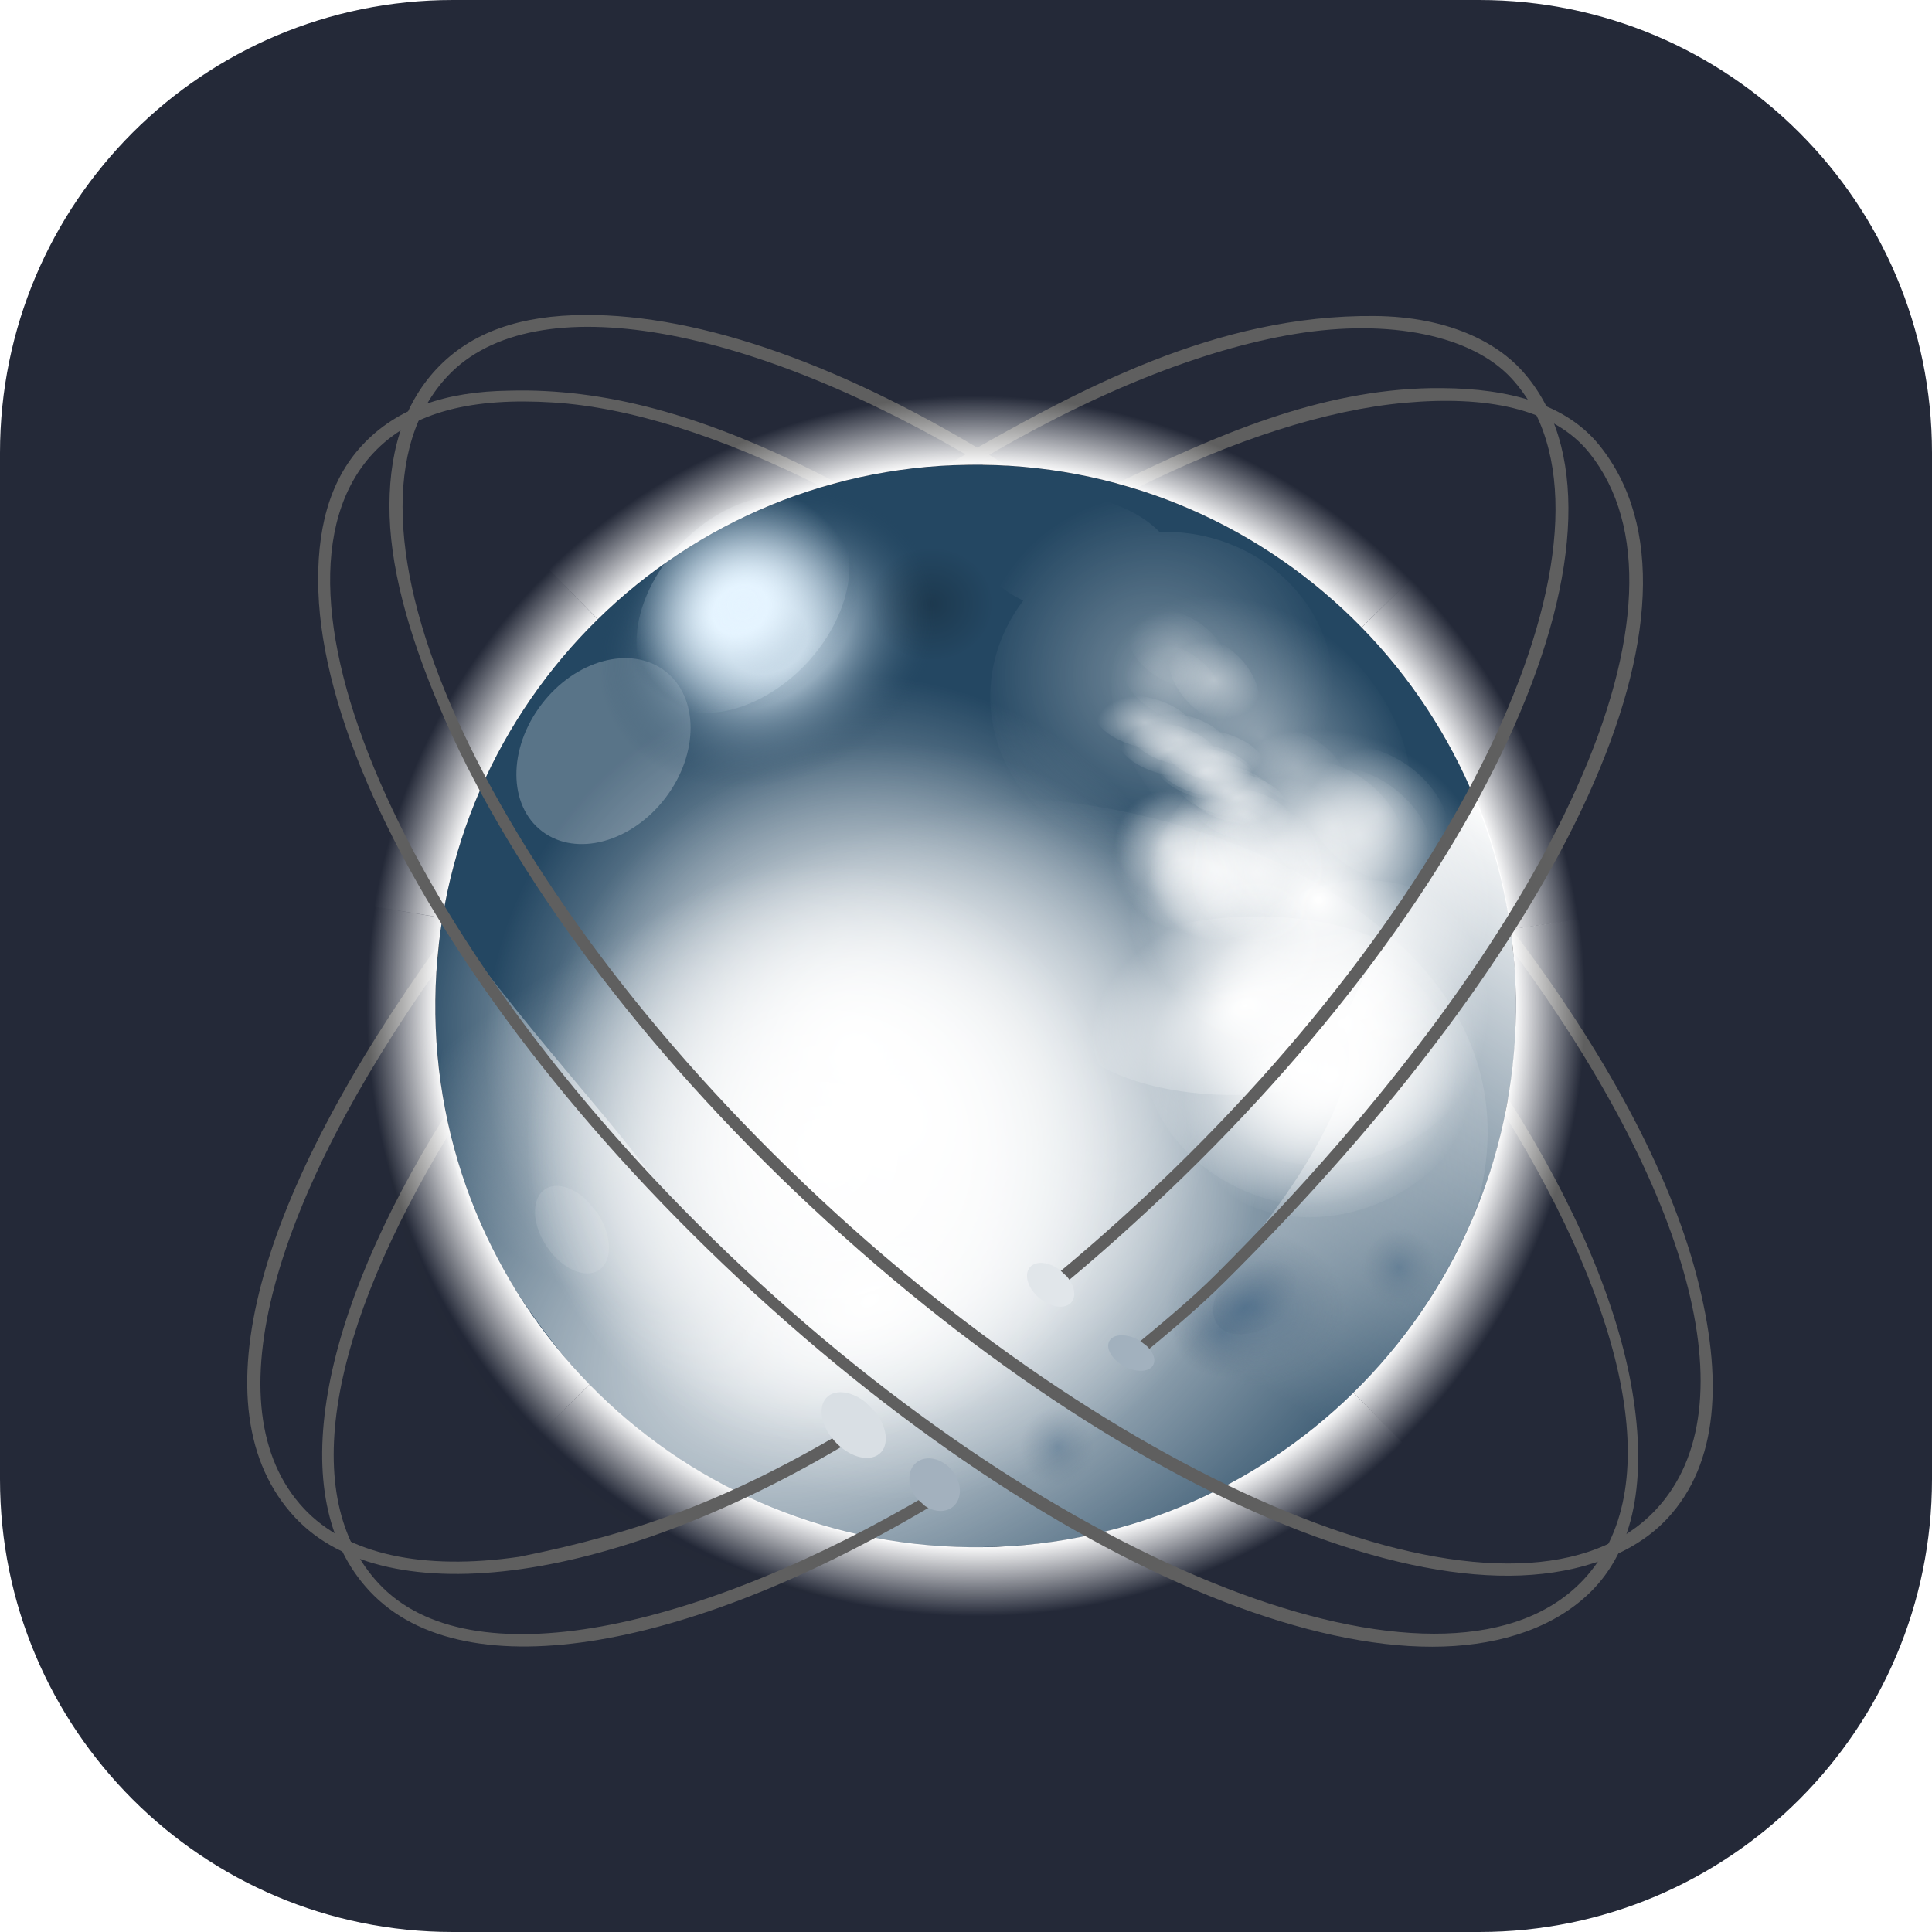 <svg width="256" height="256" viewBox="0 0 256 256" fill="none" xmlns="http://www.w3.org/2000/svg">
<path d="M196 0H60C26.863 0 0 26.863 0 60V196C0 229.137 26.863 256 60 256H196C229.137 256 256 229.137 256 196V60C256 26.863 229.137 0 196 0Z" fill="#242938"/>
<path opacity="0.3" fill-rule="evenodd" clip-rule="evenodd" d="M191.175 143.311C191.175 182.918 159.125 215.027 119.589 215.027C80.052 215.027 48.002 182.918 48.002 143.311C48.002 103.703 80.052 71.595 119.589 71.595C159.125 71.595 191.175 103.703 191.175 143.311Z" fill="url(#paint0_radial_828_560)"/>
<path fill-rule="evenodd" clip-rule="evenodd" d="M200.862 133.301C200.862 172.909 168.812 205.017 129.276 205.017C89.739 205.017 57.689 172.909 57.689 133.301C57.689 93.694 89.74 61.585 129.276 61.585C168.812 61.585 200.862 93.694 200.862 133.301Z" fill="#244762"/>
<path fill-rule="evenodd" clip-rule="evenodd" d="M58.725 121.129C57.048 130.846 57.429 140.448 59.52 149.489C59.921 151.22 60.38 152.929 60.905 154.616C60.907 154.62 60.904 154.627 60.905 154.631C61.079 155.19 61.263 155.742 61.45 156.296C61.819 157.385 62.209 158.455 62.629 159.522C62.637 159.543 62.651 159.561 62.659 159.581C62.664 159.595 62.668 159.611 62.673 159.625C63.083 160.663 63.513 161.704 63.97 162.719C63.983 162.749 64 162.778 64.014 162.808C64.237 163.302 64.457 163.792 64.692 164.281C64.709 164.316 64.734 164.348 64.751 164.384C64.987 164.876 65.225 165.37 65.472 165.857C65.593 166.094 65.717 166.328 65.841 166.565C65.998 166.865 66.15 167.164 66.312 167.463C66.334 167.503 66.364 167.54 66.386 167.581C66.617 168.006 66.854 168.428 67.093 168.848C67.121 168.897 67.153 168.946 67.182 168.995C67.456 169.474 67.736 169.952 68.021 170.425C68.051 170.473 68.079 170.523 68.11 170.571C68.988 172.017 69.917 173.436 70.894 174.814C71.189 175.231 71.489 175.642 71.793 176.052C71.831 176.103 71.873 176.149 71.91 176.2C82.485 190.399 98.285 200.727 117.081 203.97C120.446 187.532 107.732 177.056 98.37 168.097C96.856 165.445 91.759 163.39 89.634 160.509C82.653 149.687 72.187 139.767 58.725 121.129Z" fill="url(#paint1_radial_828_560)"/>
<path fill-rule="evenodd" clip-rule="evenodd" d="M200.862 133.301C201.035 146.835 196.947 160.479 189.394 172.176C185.618 178.026 180.975 183.388 175.565 188.007C162.26 187.674 153.379 181.931 152.266 178.844C169.509 163.011 182.291 142.705 177.883 135.904C180.826 128.251 185.577 120.56 189.379 114.759L195.416 105.546C199.185 114.203 200.893 124.202 200.862 133.301Z" fill="url(#paint2_linear_828_560)"/>
<path d="M189.401 110.689C191.117 115.67 188.364 119.689 183.254 119.666C178.143 119.642 172.61 115.585 170.895 110.604C169.18 105.622 171.932 101.603 177.042 101.626C182.153 101.65 187.686 105.707 189.401 110.689Z" fill="url(#paint3_radial_828_560)"/>
<path d="M185.783 109.784C187.498 114.766 184.746 118.785 179.635 118.761C174.525 118.738 168.991 114.681 167.276 109.699C165.561 104.718 168.313 100.699 173.424 100.722C178.534 100.746 184.067 104.803 185.783 109.784Z" fill="url(#paint4_radial_828_560)"/>
<path d="M191.663 107.975C193.378 112.956 190.626 116.975 185.515 116.952C180.405 116.928 174.871 112.871 173.156 107.89C171.441 102.908 174.193 98.889 179.304 98.913C184.414 98.936 189.947 102.993 191.663 107.975Z" fill="url(#paint5_radial_828_560)"/>
<path d="M187.924 121.224C190.35 125.929 188.633 131.487 184.089 133.638C179.545 135.789 173.894 133.719 171.467 129.014C169.041 124.309 170.758 118.752 175.302 116.601C179.847 114.45 185.498 116.52 187.924 121.224Z" fill="url(#paint6_radial_828_560)"/>
<path d="M162.057 139.592C162.057 167.319 140.187 189.796 113.21 189.796C86.233 189.796 64.363 167.319 64.363 139.592C64.363 111.866 86.233 89.389 113.21 89.389C140.187 89.389 162.057 111.866 162.057 139.592Z" fill="url(#paint7_radial_828_560)"/>
<path fill-rule="evenodd" clip-rule="evenodd" d="M127.215 105.575C105.112 105.856 81.926 111.252 69.826 122.711C52.002 133.501 55.811 156.504 75.093 180.191C90.624 198.221 113.255 206.345 131.956 204.897C154.299 204.51 172.583 192.584 181.916 181.882C199.82 163.89 204.02 140.077 183.022 122.989C170.002 112.13 149.064 105.066 127.215 105.575Z" fill="url(#paint8_radial_828_560)"/>
<g opacity="0.54" filter="url(#filter0_f_828_560)">
<path d="M168.573 176.547C168.573 179.878 165.585 182.579 161.898 182.579C158.211 182.579 155.222 179.878 155.222 176.547C155.222 173.216 158.211 170.515 161.898 170.515C164.645 170.515 167.112 172.036 168.114 174.348" fill="url(#paint9_radial_828_560)"/>
</g>
<g opacity="0.54" filter="url(#filter1_f_828_560)">
<path d="M178.474 173.396C178.474 179 173.058 183.543 166.376 183.543C159.695 183.543 154.279 179 154.279 173.396C154.279 167.793 159.695 163.25 166.376 163.25C171.356 163.25 175.826 165.809 177.641 169.698" fill="url(#paint10_radial_828_560)"/>
</g>
<g opacity="0.441" filter="url(#filter2_f_828_560)">
<path d="M145.051 191.681C145.051 194.557 142.844 196.888 140.122 196.888C137.4 196.888 135.193 194.557 135.193 191.681C135.193 188.806 137.4 186.475 140.122 186.475C142.151 186.475 143.973 187.788 144.712 189.783" fill="url(#paint11_radial_828_560)"/>
</g>
<path fill-rule="evenodd" clip-rule="evenodd" d="M68.701 71.296C60.779 79.065 54.335 88.346 49.839 98.679C47.592 103.846 45.831 109.275 44.616 114.909C44.313 116.318 44.043 117.74 43.808 119.173L58.627 121.624C58.82 120.439 59.043 119.264 59.294 118.1C60.298 113.444 61.755 108.956 63.613 104.686C67.33 96.147 72.657 88.475 79.207 82.054" fill="url(#paint12_radial_828_560)"/>
<path d="M167.484 148.638C167.484 176.364 145.615 198.841 118.637 198.841C91.66 198.841 69.79 176.364 69.79 148.638C69.79 120.911 91.66 98.434 118.637 98.434C145.614 98.434 167.484 120.911 167.484 148.638Z" fill="url(#paint13_radial_828_560)"/>
<path fill-rule="evenodd" clip-rule="evenodd" d="M189.858 195.299C174.014 210.836 152.257 220.323 128.351 220.067C104.445 219.811 82.897 209.861 67.388 193.989L78.122 183.457C90.943 196.576 108.756 204.8 128.512 205.012C148.269 205.223 166.249 197.382 179.343 184.54" fill="url(#paint14_radial_828_560)"/>
<path d="M148.714 152.934C148.714 174.166 130.996 191.378 109.139 191.378C87.283 191.378 69.564 174.166 69.564 152.934C69.564 131.702 87.283 114.49 109.139 114.49C130.996 114.49 148.714 131.702 148.714 152.934Z" fill="url(#paint15_radial_828_560)"/>
<path d="M189.578 126.645C198.334 132.157 199.489 143.738 192.157 152.513C184.825 161.287 171.783 163.932 163.028 158.42C154.272 152.907 153.117 141.326 160.449 132.552C167.781 123.777 180.823 121.133 189.578 126.645Z" fill="url(#paint16_radial_828_560)"/>
<path d="M190.47 119.08C199.454 124.212 201.103 135.734 194.153 144.814C187.204 153.894 174.287 157.095 165.304 151.963C156.32 146.83 154.671 135.309 161.62 126.229C168.57 117.149 181.486 113.948 190.47 119.08Z" fill="url(#paint17_radial_828_560)"/>
<path d="M193.129 140.213C195.099 150.37 187.443 159.136 176.027 159.792C164.611 160.448 153.76 152.746 151.789 142.59C149.819 132.433 157.475 123.667 168.891 123.011C180.306 122.354 191.158 130.056 193.129 140.213Z" fill="url(#paint18_radial_828_560)"/>
<path d="M184.891 125.708C192.883 130.735 190.454 138.191 179.466 142.363C168.478 146.534 153.092 145.84 145.101 140.812C137.109 135.785 139.538 128.329 150.525 124.158C161.513 119.987 176.899 120.681 184.891 125.708Z" fill="url(#paint19_radial_828_560)"/>
<path d="M197.126 114.393C199.338 126.605 191.099 138.676 178.725 141.352C166.351 144.029 154.527 136.299 152.315 124.087C150.103 111.874 158.341 99.804 170.715 97.127C183.09 94.45 194.914 102.18 197.126 114.393Z" fill="url(#paint20_radial_828_560)"/>
<path d="M181.592 115.345C184.018 120.049 182.301 125.607 177.757 127.758C173.212 129.909 167.562 127.839 165.135 123.134C162.709 118.43 164.426 112.872 168.97 110.721C173.515 108.57 179.166 110.64 181.592 115.345Z" fill="url(#paint21_radial_828_560)"/>
<g opacity="0.244" filter="url(#filter3_f_828_560)">
<path d="M88.078 88.88C92.612 92.303 92.656 99.843 88.176 105.723C83.696 111.602 76.389 113.594 71.854 110.172C67.32 106.749 67.276 99.208 71.756 93.329C76.236 87.449 83.543 85.457 88.078 88.88Z" fill="white"/>
</g>
<path fill-rule="evenodd" clip-rule="evenodd" d="M191.171 72.606C198.925 80.542 205.169 89.959 209.443 100.387C211.579 105.6 213.224 111.065 214.318 116.724C214.591 118.139 214.83 119.566 215.034 121.004L200.148 123.138C199.979 121.949 199.782 120.77 199.556 119.601C198.652 114.923 197.293 110.406 195.527 106.097C191.996 97.48 186.836 89.697 180.428 83.137" fill="url(#paint22_radial_828_560)"/>
<path fill-rule="evenodd" clip-rule="evenodd" d="M59.184 147.997C59.141 147.943 59.075 147.913 59.006 147.918C58.951 147.925 58.901 147.953 58.867 147.997C58.86 148.003 58.854 148.01 58.848 148.017C50.662 161.102 45.311 173.691 43.435 184.559C41.56 195.426 43.159 204.597 48.955 210.813C55.323 217.641 66.176 219.517 79.443 217.262C92.71 215.008 108.411 208.624 124.551 198.883C124.606 198.852 124.639 198.805 124.65 198.744C124.662 198.683 124.651 198.614 124.611 198.566C124.6 198.551 124.586 198.537 124.571 198.527C124.225 198.307 124.072 198.042 123.681 197.755C123.614 197.714 123.53 197.714 123.463 197.755C108.011 206.915 92.68 213.161 79.72 215.501C66.76 217.841 56.197 216.272 50.202 209.843C44.8 204.051 43.157 195.671 44.86 185.449C46.563 175.227 51.614 163.186 59.56 150.134C59.587 150.086 59.594 150.029 59.58 149.975M189.682 51.429C174.74 51.684 161.206 57.677 147.957 64.072C148.789 64.297 149.61 64.51 150.429 64.764C163.495 58.243 175.82 54.296 186.2 53.368C196.714 52.429 205.756 53.984 210.594 60.016C218.316 69.644 217.463 85.347 208.912 104.412C200.361 123.478 184.133 145.872 161.232 168.751C157.687 172.292 153.825 175.44 150.093 178.544C150.086 178.551 150.079 178.557 150.074 178.564C150.003 178.643 150.003 178.762 150.074 178.841C150.338 179.11 150.607 179.393 150.845 179.672C150.851 179.679 150.858 179.686 150.865 179.692C150.924 179.745 151.008 179.76 151.082 179.731C151.104 179.722 151.125 179.709 151.142 179.692C154.873 176.58 158.684 173.427 162.261 169.879C184.911 147.405 201.531 124.95 210.396 105.5C219.261 86.05 220.386 69.549 211.959 59.047C207.507 53.498 199.945 51.5 191.146 51.429C190.66 51.426 190.165 51.421 189.682 51.429Z" fill="#5F5F5F"/>
<path fill-rule="evenodd" clip-rule="evenodd" d="M182.144 41.874C161.174 41.69 143.122 51.471 125.719 61.48C125.649 61.525 125.623 61.599 125.62 61.678C126.69 61.624 127.763 61.585 128.845 61.579C144.363 52.276 159.188 46.294 171.638 44.248C184.197 42.184 195.056 44.477 200.267 50.124C204.518 54.731 206.384 61.22 206.083 69.038C205.783 76.855 203.314 85.995 198.921 95.846C190.136 115.546 173.645 138.106 151.518 158.74C147.378 162.6 143.201 166.252 138.994 169.701C138.937 169.745 138.899 169.806 138.895 169.879C138.891 169.951 138.922 170.027 138.974 170.077C139.243 170.342 139.527 170.6 139.766 170.868C139.85 170.968 139.997 170.985 140.102 170.908C144.31 167.447 148.487 163.768 152.626 159.908C175.342 138.724 191.957 115.93 200.741 95.984C205.134 86.011 207.564 76.757 207.804 68.761C208.044 60.764 206.09 54.02 201.691 49.135C198.347 45.421 191.975 41.959 182.144 41.874ZM57.858 128.49C57.935 127.338 58.045 126.203 58.175 125.067C46.271 141.572 38.149 156.913 34.671 169.958C31.182 183.043 32.361 193.851 39.083 201.059C45.168 207.584 55.879 209.792 69.096 207.904C82.313 206.016 98.068 200.027 114.304 190.019C114.381 189.972 114.426 189.893 114.422 189.801C114.418 189.71 114.366 189.624 114.283 189.584C113.851 189.354 113.447 189.224 113.037 188.971C96.729 198.716 84.548 203.134 68.799 206.282C56.074 208.127 45.951 205.984 40.27 199.892C34.016 193.185 33.042 182.829 36.432 170.215C39.731 157.938 47.178 143.565 57.858 128.49Z" fill="#5F5F5F"/>
<path fill-rule="evenodd" clip-rule="evenodd" d="M58.627 121.624C58.433 122.809 58.268 124.003 58.133 125.207C57.862 127.614 57.711 130.058 57.684 132.532C57.472 152.324 65.301 170.339 78.122 183.457L67.389 193.989C51.88 178.116 42.413 156.32 42.669 132.371C42.701 129.378 42.884 126.42 43.211 123.508C43.374 122.052 43.574 120.607 43.808 119.173" fill="url(#paint23_radial_828_560)"/>
<path d="M160.628 109.049C162.408 112.617 161.148 116.833 157.816 118.465C154.483 120.097 150.339 118.527 148.56 114.958C146.781 111.389 148.04 107.173 151.372 105.541C154.705 103.909 158.849 105.48 160.628 109.049Z" fill="url(#paint24_radial_828_560)"/>
<path d="M164.858 109.917C167.284 114.622 165.567 120.18 161.022 122.331C156.478 124.482 150.827 122.412 148.401 117.707C145.975 113.002 147.692 107.445 152.236 105.294C156.78 103.143 162.431 105.213 164.858 109.917Z" fill="url(#paint25_radial_828_560)"/>
<path d="M165.762 110.37C168.188 115.074 166.471 120.632 161.927 122.783C157.382 124.934 151.732 122.864 149.305 118.159C146.879 113.454 148.596 107.897 153.14 105.746C157.685 103.595 163.336 105.665 165.762 110.37Z" fill="url(#paint26_radial_828_560)"/>
<path d="M168.928 111.274C171.355 115.979 169.638 121.537 165.093 123.688C160.549 125.839 154.898 123.768 152.472 119.064C150.046 114.359 151.763 108.802 156.307 106.651C160.851 104.5 166.502 106.57 168.928 111.274Z" fill="url(#paint27_radial_828_560)"/>
<path d="M169.38 111.274C171.806 115.979 170.089 121.537 165.545 123.688C161.001 125.839 155.35 123.768 152.923 119.064C150.497 114.359 152.214 108.802 156.759 106.651C161.303 104.5 166.954 106.57 169.38 111.274Z" fill="url(#paint28_radial_828_560)"/>
<path d="M169.833 111.726C172.259 116.431 170.542 121.989 165.998 124.14C161.453 126.291 155.802 124.221 153.376 119.516C150.95 114.811 152.667 109.254 157.211 107.103C161.756 104.952 167.406 107.022 169.833 111.726Z" fill="url(#paint29_radial_828_560)"/>
<path d="M174.808 111.726C177.234 116.431 175.517 121.989 170.973 124.14C166.428 126.291 160.777 124.221 158.351 119.516C155.925 114.811 157.642 109.254 162.186 107.103C166.731 104.952 172.381 107.022 174.808 111.726Z" fill="url(#paint30_radial_828_560)"/>
<path d="M174.808 111.726C177.234 116.431 175.517 121.989 170.973 124.14C166.428 126.291 160.777 124.221 158.351 119.516C155.925 114.811 157.642 109.254 162.186 107.103C166.731 104.952 172.381 107.022 174.808 111.726Z" fill="url(#paint31_radial_828_560)"/>
<path d="M177.973 108.56C180.4 113.265 178.683 118.823 174.138 120.974C169.594 123.125 163.943 121.055 161.517 116.35C159.09 111.645 160.807 106.088 165.352 103.937C169.896 101.786 175.547 103.856 177.973 108.56Z" fill="url(#paint32_radial_828_560)"/>
<path d="M167.119 118.511C169.545 123.215 167.828 128.773 163.284 130.924C158.739 133.075 153.089 131.005 150.662 126.3C148.236 121.596 149.953 116.038 154.497 113.887C159.042 111.736 164.692 113.806 167.119 118.511Z" fill="url(#paint33_radial_828_560)"/>
<path d="M174.808 121.677C177.234 126.381 175.517 131.939 170.973 134.09C166.428 136.241 160.777 134.171 158.351 129.466C155.925 124.762 157.642 119.204 162.186 117.053C166.731 114.902 172.381 116.972 174.808 121.677Z" fill="url(#paint34_radial_828_560)"/>
<path fill-rule="evenodd" clip-rule="evenodd" d="M69.946 51.746C69.111 51.734 68.283 51.745 67.453 51.766C59.093 51.883 52.599 54.048 48.005 58.987C43.548 63.779 41.908 70.445 42.188 78.396C42.469 86.347 44.969 95.576 49.449 105.54C58.409 125.466 75.253 148.29 97.901 169.463C120.549 190.637 143.969 205.575 164.08 212.95C174.136 216.637 183.377 218.437 191.264 218.173C199.151 217.908 206.008 215.578 210.692 211.01C216.651 205.201 218.19 195.861 216.311 184.48C214.433 173.098 208.825 159.675 199.87 145.623C199.86 145.607 199.847 145.593 199.83 145.584C199.825 145.576 199.818 145.569 199.811 145.564C199.685 146.297 199.563 147.015 199.415 147.74C207.541 160.931 212.887 173.333 214.847 183.906C216.822 194.557 215.374 203.344 209.881 209.25C205.578 213.876 199.242 216.205 191.462 216.451C183.681 216.698 174.446 214.863 164.377 211.149C144.238 203.72 120.735 188.802 98.653 168.158C76.571 147.514 60.045 125.016 51.151 105.421C46.703 95.624 44.158 86.547 43.791 78.791C43.424 71.037 45.216 64.612 49.429 60.075C54.725 54.373 62.944 52.683 73.27 53.329C83.416 53.964 95.547 57.806 108.921 64.527C109.575 64.333 110.238 64.169 110.9 63.993C95.29 55.788 82.348 51.922 69.946 51.746Z" fill="#5F5F5F"/>
<path d="M168.761 104.783C169.92 106.767 168.06 108.368 164.607 108.359C161.154 108.349 157.415 106.733 156.256 104.75C155.097 102.766 156.957 101.165 160.41 101.174C163.863 101.183 167.602 102.799 168.761 104.783Z" fill="url(#paint35_radial_828_560)"/>
<path fill-rule="evenodd" clip-rule="evenodd" d="M77.544 41.735C69.017 41.775 62.435 43.951 57.779 48.956C53.33 53.74 51.371 60.419 51.627 68.404C51.881 76.39 54.664 85.673 59.105 95.687C67.987 115.714 84.75 138.654 107.398 159.828C130.047 181.002 153.816 196.11 174.151 203.552C184.319 207.272 193.629 209.074 201.513 208.755C209.397 208.436 216.492 205.981 220.941 201.197C227.713 193.918 228.379 182.66 224.819 169.067C221.259 155.474 212.832 139.537 200.128 122.891C200.122 122.884 200.115 122.877 200.108 122.871C200.26 123.909 200.378 124.964 200.484 126.016C211.992 141.634 219.891 156.641 223.355 169.463C226.856 182.421 225.83 193.139 219.457 199.99C215.166 204.604 208.886 206.918 201.176 207.153C193.467 207.387 184.331 205.534 174.349 201.811C154.384 194.363 130.722 179.426 108.625 158.8C85.831 137.522 69.4 114.855 60.529 95.212C56.094 85.39 53.639 76.332 53.367 68.582C53.096 60.833 55.017 54.389 59.342 49.807C65.091 43.717 75.192 42.032 87.752 44.228C100.169 46.398 114.975 52.382 130.289 61.599C131.323 61.613 132.353 61.639 133.376 61.697C112.086 48.346 92.766 41.664 77.544 41.735Z" fill="#5F5F5F"/>
<path d="M166.047 102.522C167.206 104.506 165.347 106.106 161.893 106.097C158.44 106.088 154.701 104.472 153.542 102.488C152.383 100.504 154.243 98.903 157.696 98.912C161.149 98.922 164.888 100.538 166.047 102.522Z" fill="url(#paint36_radial_828_560)"/>
<path d="M171.022 107.949C172.181 109.933 170.322 111.534 166.869 111.525C163.415 111.515 159.677 109.899 158.518 107.916C157.359 105.932 159.218 104.331 162.671 104.34C166.125 104.35 169.863 105.965 171.022 107.949Z" fill="url(#paint37_radial_828_560)"/>
<g filter="url(#filter4_f_828_560)">
<g opacity="0.5" filter="url(#filter5_f_828_560)">
<path d="M167.178 100.26C168.337 102.244 166.477 103.845 163.024 103.835C159.571 103.826 155.832 102.21 154.673 100.226C153.514 98.242 155.374 96.641 158.827 96.651C162.28 96.66 166.019 98.276 167.178 100.26Z" fill="url(#paint38_radial_828_560)"/>
</g>
<g opacity="0.5" filter="url(#filter6_f_828_560)">
<path d="M166.047 102.069C167.206 104.053 165.347 105.654 161.893 105.645C158.44 105.636 154.701 104.02 153.542 102.036C152.383 100.052 154.243 98.451 157.696 98.46C161.149 98.47 164.888 100.086 166.047 102.069Z" fill="url(#paint39_radial_828_560)"/>
</g>
<g opacity="0.5" filter="url(#filter7_f_828_560)">
<path d="M161.072 99.356C162.231 101.34 160.371 102.94 156.918 102.931C153.465 102.922 149.726 101.306 148.567 99.322C147.408 97.338 149.268 95.737 152.721 95.746C156.174 95.756 159.913 97.372 161.072 99.356Z" fill="url(#paint40_radial_828_560)"/>
</g>
<g opacity="0.5" filter="url(#filter8_f_828_560)">
<path d="M157.906 95.737C159.065 97.721 157.205 99.322 153.752 99.313C150.299 99.303 146.56 97.688 145.401 95.704C144.242 93.72 146.102 92.119 149.555 92.128C153.008 92.138 156.747 93.754 157.906 95.737Z" fill="url(#paint41_radial_828_560)"/>
</g>
<g opacity="0.5" filter="url(#filter9_f_828_560)">
<path d="M162.429 97.999C163.588 99.983 161.728 101.583 158.275 101.574C154.822 101.565 151.083 99.949 149.924 97.965C148.765 95.981 150.625 94.38 154.078 94.389C157.531 94.399 161.27 96.015 162.429 97.999Z" fill="url(#paint42_radial_828_560)"/>
</g>
<g opacity="0.5" filter="url(#filter10_f_828_560)">
<path d="M170.118 105.688C171.277 107.672 169.417 109.272 165.964 109.263C162.511 109.254 158.772 107.638 157.613 105.654C156.454 103.67 158.314 102.069 161.767 102.078C165.22 102.088 168.959 103.704 170.118 105.688Z" fill="url(#paint43_radial_828_560)"/>
</g>
</g>
<path fill-rule="evenodd" clip-rule="evenodd" d="M159.777 102.249C159.709 102.179 159.642 102.107 159.574 102.038L159.777 102.249Z" fill="url(#paint44_radial_828_560)"/>
<path fill-rule="evenodd" clip-rule="evenodd" d="M215.025 121.011L200.801 123.029C200.614 123.325 200.436 123.622 200.247 123.919C200.368 124.85 200.478 125.787 200.563 126.728C200.782 129.141 200.886 131.594 200.859 134.068C200.648 153.861 192.428 171.697 179.334 184.539L189.859 195.301C205.704 179.764 215.64 158.176 215.896 134.227C215.928 131.233 215.804 128.262 215.54 125.344C215.407 123.884 215.229 122.449 215.025 121.011Z" fill="url(#paint45_radial_828_560)"/>
<g filter="url(#filter11_f_828_560)">
<path d="M122.609 74.088C127.407 83.275 121.987 95.479 110.503 101.345C99.019 107.212 85.821 104.521 81.024 95.334C76.227 86.147 81.647 73.943 93.13 68.076C104.614 62.209 117.812 64.901 122.609 74.088Z" fill="url(#paint46_radial_828_560)"/>
</g>
<g filter="url(#filter12_f_828_560)">
<path d="M112.569 73.405C115.908 79.813 112.135 88.325 104.141 92.417C96.146 96.509 86.958 94.632 83.618 88.224C80.279 81.816 84.052 73.304 92.046 69.212C100.041 65.119 109.229 66.997 112.569 73.405Z" fill="url(#paint47_radial_828_560)"/>
</g>
<g filter="url(#filter13_f_828_560)">
<path d="M107.672 66.592C113.571 69.352 114.224 77.63 109.13 85.083C104.036 92.535 95.124 96.339 89.225 93.579C83.326 90.819 82.673 82.541 87.767 75.089C92.861 67.636 101.773 63.833 107.672 66.592Z" fill="url(#paint48_radial_828_560)"/>
</g>
<g opacity="0.2" filter="url(#filter14_f_828_560)">
<path d="M131.628 80.052C131.628 84.23 127.953 87.616 123.42 87.616C118.887 87.616 115.212 84.23 115.212 80.052C115.212 75.875 118.887 72.488 123.42 72.488C126.798 72.488 129.832 74.396 131.063 77.295" fill="url(#paint49_radial_828_560)"/>
</g>
<g opacity="0.1" filter="url(#filter15_f_828_560)">
<path d="M79.135 160.696C81.114 163.65 81.221 167.047 79.375 168.284C77.529 169.52 74.428 168.128 72.45 165.174C70.471 162.22 70.364 158.823 72.21 157.587C73.586 156.665 75.725 157.186 77.599 158.9" fill="white"/>
</g>
<g filter="url(#filter16_f_828_560)">
<path d="M116.02 187.149C117.738 189.367 117.831 191.916 116.228 192.845C114.624 193.773 111.931 192.728 110.212 190.511C108.494 188.294 108.401 185.744 110.004 184.815C111.199 184.124 113.057 184.515 114.685 185.801" fill="#D9DFE4"/>
</g>
<g filter="url(#filter17_f_828_560)">
<path d="M121.53 198.61C120.194 196.992 120.145 194.835 121.422 193.793C122.699 192.752 124.818 193.219 126.154 194.837C127.491 196.456 127.54 198.612 126.263 199.654C125.311 200.431 123.846 200.389 122.572 199.549" fill="#A3B1BE"/>
</g>
<g filter="url(#filter18_f_828_560)">
<path d="M141.35 169.121C142.614 170.601 142.682 172.304 141.503 172.924C140.324 173.544 138.344 172.846 137.08 171.365C135.816 169.885 135.748 168.182 136.927 167.562C137.806 167.1 139.172 167.362 140.369 168.221" fill="#E1E6EA"/>
</g>
<g filter="url(#filter19_f_828_560)">
<path d="M151.981 178.376C153.215 179.578 153.282 180.959 152.131 181.462C150.98 181.965 149.046 181.399 147.813 180.198C146.579 178.996 146.512 177.615 147.663 177.112C148.521 176.737 149.855 176.949 151.023 177.646" fill="#A2B1BE"/>
</g>
<g opacity="0.361" filter="url(#filter20_f_828_560)">
<path d="M139.445 65.499C133.949 65.678 129.697 68.056 129.295 71.569C128.949 74.578 131.53 77.636 135.585 79.583C132.159 84.076 130.519 89.775 131.49 95.612C133.433 107.301 145.087 115.148 157.507 113.13C169.927 111.11 178.441 99.979 176.498 88.29C174.72 77.6 164.814 70.132 153.633 70.479C151.438 68.209 147.75 66.388 143.423 65.735C142.054 65.528 140.713 65.458 139.445 65.499Z" fill="url(#paint50_radial_828_560)"/>
</g>
<g filter="url(#filter21_f_828_560)">
<path d="M185.057 111.44C180.409 118.954 168.606 118.851 158.693 111.211C148.781 103.571 144.512 91.286 149.16 83.773C153.808 76.259 165.611 76.362 175.524 84.002C185.436 91.642 189.705 103.927 185.057 111.44Z" fill="url(#paint51_radial_828_560)"/>
</g>
<path d="M166.816 92.318C166.972 95.314 164.431 96.754 161.141 95.534C157.85 94.313 155.056 90.895 154.899 87.899C154.743 84.903 157.284 83.463 160.575 84.683C163.866 85.904 166.66 89.322 166.816 92.318Z" fill="url(#paint52_radial_828_560)"/>
<path opacity="0.2" d="M162.251 86.592C163.166 89.45 161.076 91.489 157.582 91.148C154.089 90.807 150.516 88.213 149.601 85.356C148.687 82.499 150.777 80.459 154.27 80.8C157.763 81.141 161.337 83.735 162.251 86.592Z" fill="url(#paint53_radial_828_560)"/>
<g opacity="0.441" filter="url(#filter22_f_828_560)">
<path d="M190.302 167.964C190.302 170.84 188.095 173.171 185.373 173.171C182.651 173.171 180.444 170.84 180.444 167.964C180.444 165.089 182.651 162.757 185.373 162.757C187.401 162.757 189.223 164.07 189.963 166.066" fill="url(#paint54_radial_828_560)"/>
</g>
<path opacity="0.2" d="M161.641 91.003C162.556 93.86 160.466 95.9 156.973 95.559C153.479 95.217 149.906 92.624 148.992 89.767C148.077 86.909 150.167 84.87 153.66 85.211C157.153 85.552 160.727 88.145 161.641 91.003Z" fill="url(#paint55_radial_828_560)"/>
<g opacity="0.54" filter="url(#filter23_f_828_560)">
<path d="M174.61 164.759C176.192 166.904 174.504 171.059 170.841 174.038C167.177 177.017 162.924 177.693 161.342 175.548C159.76 173.402 161.448 169.247 165.112 166.268C167.842 164.048 171.016 163.034 173.11 163.713" fill="url(#paint56_radial_828_560)"/>
</g>
<path fill-rule="evenodd" clip-rule="evenodd" d="M191.171 72.606C175.663 56.733 154.114 46.784 130.208 46.528C106.302 46.272 84.546 55.759 68.701 71.296L79.207 82.055C92.305 69.213 110.29 61.372 130.047 61.583C149.804 61.794 167.612 70.018 180.428 83.137" fill="url(#paint57_radial_828_560)"/>
<path opacity="0.2" d="M178.102 102.399C179.016 105.256 176.926 107.296 173.433 106.955C169.94 106.613 166.367 104.02 165.452 101.163C164.537 98.305 166.628 96.266 170.121 96.607C173.614 96.948 177.187 99.541 178.102 102.399Z" fill="url(#paint58_radial_828_560)"/>
<defs>
<filter id="filter0_f_828_560" x="154.219" y="169.512" width="15.357" height="14.07" filterUnits="userSpaceOnUse" color-interpolation-filters="sRGB">
<feFlood flood-opacity="0" result="BackgroundImageFix"/>
<feBlend mode="normal" in="SourceGraphic" in2="BackgroundImageFix" result="shape"/>
<feGaussianBlur stdDeviation="0.502" result="effect1_foregroundBlur_828_560"/>
</filter>
<filter id="filter1_f_828_560" x="153.928" y="162.899" width="24.897" height="20.996" filterUnits="userSpaceOnUse" color-interpolation-filters="sRGB">
<feFlood flood-opacity="0" result="BackgroundImageFix"/>
<feBlend mode="normal" in="SourceGraphic" in2="BackgroundImageFix" result="shape"/>
<feGaussianBlur stdDeviation="0.176" result="effect1_foregroundBlur_828_560"/>
</filter>
<filter id="filter2_f_828_560" x="134.393" y="185.674" width="11.46" height="12.015" filterUnits="userSpaceOnUse" color-interpolation-filters="sRGB">
<feFlood flood-opacity="0" result="BackgroundImageFix"/>
<feBlend mode="normal" in="SourceGraphic" in2="BackgroundImageFix" result="shape"/>
<feGaussianBlur stdDeviation="0.4" result="effect1_foregroundBlur_828_560"/>
</filter>
<filter id="filter3_f_828_560" x="53.35" y="72.131" width="53.232" height="54.789" filterUnits="userSpaceOnUse" color-interpolation-filters="sRGB">
<feFlood flood-opacity="0" result="BackgroundImageFix"/>
<feBlend mode="normal" in="SourceGraphic" in2="BackgroundImageFix" result="shape"/>
<feGaussianBlur stdDeviation="7.537" result="effect1_foregroundBlur_828_560"/>
</filter>
<filter id="filter4_f_828_560" x="138.337" y="85.409" width="38.845" height="30.573" filterUnits="userSpaceOnUse" color-interpolation-filters="sRGB">
<feFlood flood-opacity="0" result="BackgroundImageFix"/>
<feBlend mode="normal" in="SourceGraphic" in2="BackgroundImageFix" result="shape"/>
<feGaussianBlur stdDeviation="3.36" result="effect1_foregroundBlur_828_560"/>
</filter>
<filter id="filter5_f_828_560" x="152.519" y="94.842" width="16.813" height="10.803" filterUnits="userSpaceOnUse" color-interpolation-filters="sRGB">
<feFlood flood-opacity="0" result="BackgroundImageFix"/>
<feBlend mode="normal" in="SourceGraphic" in2="BackgroundImageFix" result="shape"/>
<feGaussianBlur stdDeviation="0.905" result="effect1_foregroundBlur_828_560"/>
</filter>
<filter id="filter6_f_828_560" x="151.389" y="96.651" width="16.813" height="10.803" filterUnits="userSpaceOnUse" color-interpolation-filters="sRGB">
<feFlood flood-opacity="0" result="BackgroundImageFix"/>
<feBlend mode="normal" in="SourceGraphic" in2="BackgroundImageFix" result="shape"/>
<feGaussianBlur stdDeviation="0.905" result="effect1_foregroundBlur_828_560"/>
</filter>
<filter id="filter7_f_828_560" x="146.413" y="93.937" width="16.813" height="10.803" filterUnits="userSpaceOnUse" color-interpolation-filters="sRGB">
<feFlood flood-opacity="0" result="BackgroundImageFix"/>
<feBlend mode="normal" in="SourceGraphic" in2="BackgroundImageFix" result="shape"/>
<feGaussianBlur stdDeviation="0.905" result="effect1_foregroundBlur_828_560"/>
</filter>
<filter id="filter8_f_828_560" x="143.247" y="90.319" width="16.813" height="10.803" filterUnits="userSpaceOnUse" color-interpolation-filters="sRGB">
<feFlood flood-opacity="0" result="BackgroundImageFix"/>
<feBlend mode="normal" in="SourceGraphic" in2="BackgroundImageFix" result="shape"/>
<feGaussianBlur stdDeviation="0.905" result="effect1_foregroundBlur_828_560"/>
</filter>
<filter id="filter9_f_828_560" x="147.77" y="92.581" width="16.813" height="10.803" filterUnits="userSpaceOnUse" color-interpolation-filters="sRGB">
<feFlood flood-opacity="0" result="BackgroundImageFix"/>
<feBlend mode="normal" in="SourceGraphic" in2="BackgroundImageFix" result="shape"/>
<feGaussianBlur stdDeviation="0.905" result="effect1_foregroundBlur_828_560"/>
</filter>
<filter id="filter10_f_828_560" x="155.459" y="100.269" width="16.813" height="10.803" filterUnits="userSpaceOnUse" color-interpolation-filters="sRGB">
<feFlood flood-opacity="0" result="BackgroundImageFix"/>
<feBlend mode="normal" in="SourceGraphic" in2="BackgroundImageFix" result="shape"/>
<feGaussianBlur stdDeviation="0.905" result="effect1_foregroundBlur_828_560"/>
</filter>
<filter id="filter11_f_828_560" x="72.606" y="58.301" width="58.42" height="52.819" filterUnits="userSpaceOnUse" color-interpolation-filters="sRGB">
<feFlood flood-opacity="0" result="BackgroundImageFix"/>
<feBlend mode="normal" in="SourceGraphic" in2="BackgroundImageFix" result="shape"/>
<feGaussianBlur stdDeviation="3.335" result="effect1_foregroundBlur_828_560"/>
</filter>
<filter id="filter12_f_828_560" x="75.732" y="60.376" width="44.723" height="40.877" filterUnits="userSpaceOnUse" color-interpolation-filters="sRGB">
<feFlood flood-opacity="0" result="BackgroundImageFix"/>
<feBlend mode="normal" in="SourceGraphic" in2="BackgroundImageFix" result="shape"/>
<feGaussianBlur stdDeviation="3.335" result="effect1_foregroundBlur_828_560"/>
</filter>
<filter id="filter13_f_828_560" x="76.469" y="57.826" width="43.959" height="44.519" filterUnits="userSpaceOnUse" color-interpolation-filters="sRGB">
<feFlood flood-opacity="0" result="BackgroundImageFix"/>
<feBlend mode="normal" in="SourceGraphic" in2="BackgroundImageFix" result="shape"/>
<feGaussianBlur stdDeviation="3.933" result="effect1_foregroundBlur_828_560"/>
</filter>
<filter id="filter14_f_828_560" x="113.967" y="71.243" width="18.907" height="17.619" filterUnits="userSpaceOnUse" color-interpolation-filters="sRGB">
<feFlood flood-opacity="0" result="BackgroundImageFix"/>
<feBlend mode="normal" in="SourceGraphic" in2="BackgroundImageFix" result="shape"/>
<feGaussianBlur stdDeviation="0.623" result="effect1_foregroundBlur_828_560"/>
</filter>
<filter id="filter15_f_828_560" x="67.51" y="153.754" width="16.565" height="18.363" filterUnits="userSpaceOnUse" color-interpolation-filters="sRGB">
<feFlood flood-opacity="0" result="BackgroundImageFix"/>
<feBlend mode="normal" in="SourceGraphic" in2="BackgroundImageFix" result="shape"/>
<feGaussianBlur stdDeviation="1.691" result="effect1_foregroundBlur_828_560"/>
</filter>
<filter id="filter16_f_828_560" x="104.759" y="180.377" width="16.714" height="16.908" filterUnits="userSpaceOnUse" color-interpolation-filters="sRGB">
<feFlood flood-opacity="0" result="BackgroundImageFix"/>
<feBlend mode="normal" in="SourceGraphic" in2="BackgroundImageFix" result="shape"/>
<feGaussianBlur stdDeviation="2.05" result="effect1_foregroundBlur_828_560"/>
</filter>
<filter id="filter17_f_828_560" x="117.834" y="190.577" width="12.018" height="12.294" filterUnits="userSpaceOnUse" color-interpolation-filters="sRGB">
<feFlood flood-opacity="0" result="BackgroundImageFix"/>
<feBlend mode="normal" in="SourceGraphic" in2="BackgroundImageFix" result="shape"/>
<feGaussianBlur stdDeviation="1.331" result="effect1_foregroundBlur_828_560"/>
</filter>
<filter id="filter18_f_828_560" x="133.189" y="164.441" width="12.051" height="11.606" filterUnits="userSpaceOnUse" color-interpolation-filters="sRGB">
<feFlood flood-opacity="0" result="BackgroundImageFix"/>
<feBlend mode="normal" in="SourceGraphic" in2="BackgroundImageFix" result="shape"/>
<feGaussianBlur stdDeviation="1.448" result="effect1_foregroundBlur_828_560"/>
</filter>
<filter id="filter19_f_828_560" x="144.196" y="174.283" width="11.401" height="10.008" filterUnits="userSpaceOnUse" color-interpolation-filters="sRGB">
<feFlood flood-opacity="0" result="BackgroundImageFix"/>
<feBlend mode="normal" in="SourceGraphic" in2="BackgroundImageFix" result="shape"/>
<feGaussianBlur stdDeviation="1.323" result="effect1_foregroundBlur_828_560"/>
</filter>
<filter id="filter20_f_828_560" x="114.184" y="50.408" width="77.669" height="78.118" filterUnits="userSpaceOnUse" color-interpolation-filters="sRGB">
<feFlood flood-opacity="0" result="BackgroundImageFix"/>
<feBlend mode="normal" in="SourceGraphic" in2="BackgroundImageFix" result="shape"/>
<feGaussianBlur stdDeviation="7.54" result="effect1_foregroundBlur_828_560"/>
</filter>
<filter id="filter21_f_828_560" x="144.174" y="75.098" width="45.868" height="45.017" filterUnits="userSpaceOnUse" color-interpolation-filters="sRGB">
<feFlood flood-opacity="0" result="BackgroundImageFix"/>
<feBlend mode="normal" in="SourceGraphic" in2="BackgroundImageFix" result="shape"/>
<feGaussianBlur stdDeviation="1.553" result="effect1_foregroundBlur_828_560"/>
</filter>
<filter id="filter22_f_828_560" x="179.643" y="161.956" width="11.46" height="12.015" filterUnits="userSpaceOnUse" color-interpolation-filters="sRGB">
<feFlood flood-opacity="0" result="BackgroundImageFix"/>
<feBlend mode="normal" in="SourceGraphic" in2="BackgroundImageFix" result="shape"/>
<feGaussianBlur stdDeviation="0.4" result="effect1_foregroundBlur_828_560"/>
</filter>
<filter id="filter23_f_828_560" x="160.397" y="163.153" width="15.159" height="13.999" filterUnits="userSpaceOnUse" color-interpolation-filters="sRGB">
<feFlood flood-opacity="0" result="BackgroundImageFix"/>
<feBlend mode="normal" in="SourceGraphic" in2="BackgroundImageFix" result="shape"/>
<feGaussianBlur stdDeviation="0.176" result="effect1_foregroundBlur_828_560"/>
</filter>
<radialGradient id="paint0_radial_828_560" cx="0" cy="0" r="1" gradientUnits="userSpaceOnUse" gradientTransform="translate(119.589 143.311) scale(71.587 71.715)">
<stop/>
<stop offset="1" stop-opacity="0"/>
</radialGradient>
<radialGradient id="paint1_radial_828_560" cx="0" cy="0" r="1" gradientUnits="userSpaceOnUse" gradientTransform="translate(98.116 131.906) rotate(147.507) scale(45.944 40.946)">
<stop stop-color="white"/>
<stop offset="1" stop-color="white" stop-opacity="0"/>
</radialGradient>
<linearGradient id="paint2_linear_828_560" x1="217.325" y1="118.545" x2="174.466" y2="188.007" gradientUnits="userSpaceOnUse">
<stop stop-color="white"/>
<stop offset="1" stop-color="white" stop-opacity="0"/>
</linearGradient>
<radialGradient id="paint3_radial_828_560" cx="0" cy="0" r="1" gradientUnits="userSpaceOnUse" gradientTransform="translate(180.148 110.646) rotate(0.263) scale(9.253 9.005)">
<stop stop-color="white" stop-opacity="0.416"/>
<stop offset="1" stop-color="white" stop-opacity="0"/>
</radialGradient>
<radialGradient id="paint4_radial_828_560" cx="0" cy="0" r="1" gradientUnits="userSpaceOnUse" gradientTransform="translate(176.529 109.742) rotate(0.263) scale(9.253 9.005)">
<stop stop-color="white" stop-opacity="0.416"/>
<stop offset="1" stop-color="white" stop-opacity="0"/>
</radialGradient>
<radialGradient id="paint5_radial_828_560" cx="0" cy="0" r="1" gradientUnits="userSpaceOnUse" gradientTransform="translate(182.409 107.932) rotate(0.263) scale(9.253 9.005)">
<stop stop-color="white" stop-opacity="0.416"/>
<stop offset="1" stop-color="white" stop-opacity="0"/>
</radialGradient>
<radialGradient id="paint6_radial_828_560" cx="0" cy="0" r="1" gradientUnits="userSpaceOnUse" gradientTransform="translate(179.696 125.119) rotate(-25.33) scale(9.104 9.579)">
<stop stop-color="white" stop-opacity="0.416"/>
<stop offset="1" stop-color="white" stop-opacity="0"/>
</radialGradient>
<radialGradient id="paint7_radial_828_560" cx="0" cy="0" r="1" gradientUnits="userSpaceOnUse" gradientTransform="translate(113.21 139.592) scale(48.847 50.203)">
<stop stop-color="white"/>
<stop offset="1" stop-color="white" stop-opacity="0"/>
</radialGradient>
<radialGradient id="paint8_radial_828_560" cx="0" cy="0" r="1" gradientUnits="userSpaceOnUse" gradientTransform="translate(115.473 172.337) rotate(-25.669) scale(95.397 58.989)">
<stop stop-color="white"/>
<stop offset="1" stop-color="white" stop-opacity="0"/>
</radialGradient>
<radialGradient id="paint9_radial_828_560" cx="0" cy="0" r="1" gradientUnits="userSpaceOnUse" gradientTransform="translate(161.898 176.547) scale(6.676 6.032)">
<stop stop-color="#466886"/>
<stop offset="1" stop-color="#617689" stop-opacity="0"/>
</radialGradient>
<radialGradient id="paint10_radial_828_560" cx="0" cy="0" r="1" gradientUnits="userSpaceOnUse" gradientTransform="translate(166.376 173.396) scale(12.097 10.146)">
<stop stop-color="#466886"/>
<stop offset="1" stop-color="#617689" stop-opacity="0"/>
</radialGradient>
<radialGradient id="paint11_radial_828_560" cx="0" cy="0" r="1" gradientUnits="userSpaceOnUse" gradientTransform="translate(140.122 191.681) scale(4.929 5.207)">
<stop stop-color="#466886"/>
<stop offset="1" stop-color="#617689" stop-opacity="0"/>
</radialGradient>
<radialGradient id="paint12_radial_828_560" cx="0" cy="0" r="1" gradientUnits="userSpaceOnUse" gradientTransform="translate(129.28 133.297) rotate(0.613) scale(83.82 83.979)">
<stop stop-color="white" stop-opacity="0"/>
<stop offset="0.851" stop-color="white"/>
<stop offset="0.963" stop-color="white" stop-opacity="0"/>
<stop offset="1" stop-color="white" stop-opacity="0"/>
</radialGradient>
<radialGradient id="paint13_radial_828_560" cx="0" cy="0" r="1" gradientUnits="userSpaceOnUse" gradientTransform="translate(118.637 148.638) scale(48.847 50.203)">
<stop stop-color="white"/>
<stop offset="1" stop-color="white" stop-opacity="0"/>
</radialGradient>
<radialGradient id="paint14_radial_828_560" cx="0" cy="0" r="1" gradientUnits="userSpaceOnUse" gradientTransform="translate(129.28 133.297) rotate(0.613) scale(83.82 83.979)">
<stop stop-color="white" stop-opacity="0"/>
<stop offset="0.851" stop-color="white"/>
<stop offset="0.963" stop-color="white" stop-opacity="0"/>
<stop offset="1" stop-color="white" stop-opacity="0"/>
</radialGradient>
<radialGradient id="paint15_radial_828_560" cx="0" cy="0" r="1" gradientUnits="userSpaceOnUse" gradientTransform="translate(109.139 152.934) scale(39.575 38.444)">
<stop stop-color="white"/>
<stop offset="1" stop-color="white" stop-opacity="0"/>
</radialGradient>
<radialGradient id="paint16_radial_828_560" cx="0" cy="0" r="1" gradientUnits="userSpaceOnUse" gradientTransform="translate(176.303 142.532) rotate(-50.118) scale(20.704 18.565)">
<stop stop-color="white"/>
<stop offset="1" stop-color="white" stop-opacity="0"/>
</radialGradient>
<radialGradient id="paint17_radial_828_560" cx="0" cy="0" r="1" gradientUnits="userSpaceOnUse" gradientTransform="translate(177.887 135.521) rotate(-52.572) scale(20.704 18.565)">
<stop stop-color="white"/>
<stop offset="1" stop-color="white" stop-opacity="0"/>
</radialGradient>
<radialGradient id="paint18_radial_828_560" cx="0" cy="0" r="1" gradientUnits="userSpaceOnUse" gradientTransform="translate(172.459 141.401) rotate(-3.29) scale(20.704 18.565)">
<stop stop-color="white"/>
<stop offset="1" stop-color="white" stop-opacity="0"/>
</radialGradient>
<radialGradient id="paint19_radial_828_560" cx="0" cy="0" r="1" gradientUnits="userSpaceOnUse" gradientTransform="translate(164.996 133.26) rotate(-20.787) scale(21.28 13.645)">
<stop stop-color="white"/>
<stop offset="1" stop-color="white" stop-opacity="0"/>
</radialGradient>
<radialGradient id="paint20_radial_828_560" cx="0" cy="0" r="1" gradientUnits="userSpaceOnUse" gradientTransform="translate(174.72 119.24) rotate(-12.207) scale(22.924 22.46)">
<stop stop-color="white"/>
<stop offset="1" stop-color="white" stop-opacity="0"/>
</radialGradient>
<radialGradient id="paint21_radial_828_560" cx="0" cy="0" r="1" gradientUnits="userSpaceOnUse" gradientTransform="translate(173.364 119.239) rotate(-25.33) scale(9.104 9.579)">
<stop stop-color="white" stop-opacity="0.416"/>
<stop offset="1" stop-color="white" stop-opacity="0"/>
</radialGradient>
<radialGradient id="paint22_radial_828_560" cx="0" cy="0" r="1" gradientUnits="userSpaceOnUse" gradientTransform="translate(129.28 133.297) rotate(0.613) scale(83.82 83.979)">
<stop stop-color="white" stop-opacity="0"/>
<stop offset="0.851" stop-color="white"/>
<stop offset="0.963" stop-color="white" stop-opacity="0"/>
<stop offset="1" stop-color="white" stop-opacity="0"/>
</radialGradient>
<radialGradient id="paint23_radial_828_560" cx="0" cy="0" r="1" gradientUnits="userSpaceOnUse" gradientTransform="translate(129.28 133.297) rotate(0.613) scale(83.82 83.979)">
<stop stop-color="white" stop-opacity="0"/>
<stop offset="0.851" stop-color="white"/>
<stop offset="0.963" stop-color="white" stop-opacity="0"/>
<stop offset="1" stop-color="white" stop-opacity="0"/>
</radialGradient>
<radialGradient id="paint24_radial_828_560" cx="0" cy="0" r="1" gradientUnits="userSpaceOnUse" gradientTransform="translate(154.594 112.003) rotate(-26.089) scale(6.719 7.221)">
<stop stop-color="white" stop-opacity="0.416"/>
<stop offset="1" stop-color="white" stop-opacity="0"/>
</radialGradient>
<radialGradient id="paint25_radial_828_560" cx="0" cy="0" r="1" gradientUnits="userSpaceOnUse" gradientTransform="translate(156.629 113.812) rotate(-25.33) scale(9.104 9.579)">
<stop stop-color="white" stop-opacity="0.416"/>
<stop offset="1" stop-color="white" stop-opacity="0"/>
</radialGradient>
<radialGradient id="paint26_radial_828_560" cx="0" cy="0" r="1" gradientUnits="userSpaceOnUse" gradientTransform="translate(157.534 114.264) rotate(-25.33) scale(9.104 9.579)">
<stop stop-color="white" stop-opacity="0.416"/>
<stop offset="1" stop-color="white" stop-opacity="0"/>
</radialGradient>
<radialGradient id="paint27_radial_828_560" cx="0" cy="0" r="1" gradientUnits="userSpaceOnUse" gradientTransform="translate(160.7 115.169) rotate(-25.33) scale(9.104 9.579)">
<stop stop-color="white" stop-opacity="0.416"/>
<stop offset="1" stop-color="white" stop-opacity="0"/>
</radialGradient>
<radialGradient id="paint28_radial_828_560" cx="0" cy="0" r="1" gradientUnits="userSpaceOnUse" gradientTransform="translate(161.152 115.169) rotate(-25.33) scale(9.104 9.579)">
<stop stop-color="white" stop-opacity="0.416"/>
<stop offset="1" stop-color="white" stop-opacity="0"/>
</radialGradient>
<radialGradient id="paint29_radial_828_560" cx="0" cy="0" r="1" gradientUnits="userSpaceOnUse" gradientTransform="translate(161.604 115.621) rotate(-25.33) scale(9.104 9.579)">
<stop stop-color="white" stop-opacity="0.416"/>
<stop offset="1" stop-color="white" stop-opacity="0"/>
</radialGradient>
<radialGradient id="paint30_radial_828_560" cx="0" cy="0" r="1" gradientUnits="userSpaceOnUse" gradientTransform="translate(166.579 115.621) rotate(-25.33) scale(9.104 9.579)">
<stop stop-color="white" stop-opacity="0.416"/>
<stop offset="1" stop-color="white" stop-opacity="0"/>
</radialGradient>
<radialGradient id="paint31_radial_828_560" cx="0" cy="0" r="1" gradientUnits="userSpaceOnUse" gradientTransform="translate(166.579 115.621) rotate(-25.33) scale(9.104 9.579)">
<stop stop-color="white" stop-opacity="0.416"/>
<stop offset="1" stop-color="white" stop-opacity="0"/>
</radialGradient>
<radialGradient id="paint32_radial_828_560" cx="0" cy="0" r="1" gradientUnits="userSpaceOnUse" gradientTransform="translate(169.745 112.455) rotate(-25.33) scale(9.104 9.579)">
<stop stop-color="white" stop-opacity="0.416"/>
<stop offset="1" stop-color="white" stop-opacity="0"/>
</radialGradient>
<radialGradient id="paint33_radial_828_560" cx="0" cy="0" r="1" gradientUnits="userSpaceOnUse" gradientTransform="translate(158.89 122.405) rotate(-25.33) scale(9.104 9.579)">
<stop stop-color="white" stop-opacity="0.416"/>
<stop offset="1" stop-color="white" stop-opacity="0"/>
</radialGradient>
<radialGradient id="paint34_radial_828_560" cx="0" cy="0" r="1" gradientUnits="userSpaceOnUse" gradientTransform="translate(166.579 125.571) rotate(-25.33) scale(9.104 9.579)">
<stop stop-color="white" stop-opacity="0.416"/>
<stop offset="1" stop-color="white" stop-opacity="0"/>
</radialGradient>
<radialGradient id="paint35_radial_828_560" cx="0" cy="0" r="1" gradientUnits="userSpaceOnUse" gradientTransform="translate(162.509 104.766) rotate(0.155) scale(6.252 3.587)">
<stop stop-color="white" stop-opacity="0.416"/>
<stop offset="1" stop-color="white" stop-opacity="0"/>
</radialGradient>
<radialGradient id="paint36_radial_828_560" cx="0" cy="0" r="1" gradientUnits="userSpaceOnUse" gradientTransform="translate(159.795 102.505) rotate(0.155) scale(6.252 3.587)">
<stop stop-color="white" stop-opacity="0.416"/>
<stop offset="1" stop-color="white" stop-opacity="0"/>
</radialGradient>
<radialGradient id="paint37_radial_828_560" cx="0" cy="0" r="1" gradientUnits="userSpaceOnUse" gradientTransform="translate(164.77 107.932) rotate(0.155) scale(6.252 3.587)">
<stop stop-color="white" stop-opacity="0.416"/>
<stop offset="1" stop-color="white" stop-opacity="0"/>
</radialGradient>
<radialGradient id="paint38_radial_828_560" cx="0" cy="0" r="1" gradientUnits="userSpaceOnUse" gradientTransform="translate(160.926 100.243) rotate(0.155) scale(6.252 3.587)">
<stop stop-color="white"/>
<stop offset="1" stop-color="white" stop-opacity="0"/>
</radialGradient>
<radialGradient id="paint39_radial_828_560" cx="0" cy="0" r="1" gradientUnits="userSpaceOnUse" gradientTransform="translate(159.795 102.053) rotate(0.155) scale(6.252 3.587)">
<stop stop-color="white"/>
<stop offset="1" stop-color="white" stop-opacity="0"/>
</radialGradient>
<radialGradient id="paint40_radial_828_560" cx="0" cy="0" r="1" gradientUnits="userSpaceOnUse" gradientTransform="translate(154.82 99.339) rotate(0.155) scale(6.252 3.587)">
<stop stop-color="white"/>
<stop offset="1" stop-color="white" stop-opacity="0"/>
</radialGradient>
<radialGradient id="paint41_radial_828_560" cx="0" cy="0" r="1" gradientUnits="userSpaceOnUse" gradientTransform="translate(151.654 95.721) rotate(0.155) scale(6.252 3.587)">
<stop stop-color="white"/>
<stop offset="1" stop-color="white" stop-opacity="0"/>
</radialGradient>
<radialGradient id="paint42_radial_828_560" cx="0" cy="0" r="1" gradientUnits="userSpaceOnUse" gradientTransform="translate(156.177 97.982) rotate(0.155) scale(6.252 3.587)">
<stop stop-color="white"/>
<stop offset="1" stop-color="white" stop-opacity="0"/>
</radialGradient>
<radialGradient id="paint43_radial_828_560" cx="0" cy="0" r="1" gradientUnits="userSpaceOnUse" gradientTransform="translate(163.866 105.671) rotate(0.155) scale(6.252 3.587)">
<stop stop-color="white"/>
<stop offset="1" stop-color="white" stop-opacity="0"/>
</radialGradient>
<radialGradient id="paint44_radial_828_560" cx="0" cy="0" r="1" gradientUnits="userSpaceOnUse" gradientTransform="translate(129.193 133.711) scale(74.829 74.789)">
<stop stop-color="white" stop-opacity="0"/>
<stop offset="0.95" stop-color="white" stop-opacity="0"/>
<stop offset="0.97" stop-color="white"/>
<stop offset="0.991" stop-color="white" stop-opacity="0"/>
<stop offset="1" stop-color="white" stop-opacity="0"/>
</radialGradient>
<radialGradient id="paint45_radial_828_560" cx="0" cy="0" r="1" gradientUnits="userSpaceOnUse" gradientTransform="translate(129.28 133.297) rotate(0.613) scale(83.82 83.979)">
<stop stop-color="white" stop-opacity="0"/>
<stop offset="0.851" stop-color="white"/>
<stop offset="0.963" stop-color="white" stop-opacity="0"/>
<stop offset="1" stop-color="white" stop-opacity="0"/>
</radialGradient>
<radialGradient id="paint46_radial_828_560" cx="0" cy="0" r="1" gradientUnits="userSpaceOnUse" gradientTransform="translate(101.817 84.711) rotate(-27.062) scale(23.349 18.765)">
<stop stop-color="#E5F4FF"/>
<stop offset="0.233" stop-color="#E5F4FF"/>
<stop offset="1" stop-color="#254863" stop-opacity="0"/>
</radialGradient>
<radialGradient id="paint47_radial_828_560" cx="0" cy="0" r="1" gradientUnits="userSpaceOnUse" gradientTransform="translate(98.094 80.814) rotate(-27.107) scale(16.261 13.084)">
<stop stop-color="#E5F4FF"/>
<stop offset="0.233" stop-color="#E5F4FF"/>
<stop offset="1" stop-color="#254863" stop-opacity="0"/>
</radialGradient>
<radialGradient id="paint48_radial_828_560" cx="0" cy="0" r="1" gradientUnits="userSpaceOnUse" gradientTransform="translate(98.449 80.086) rotate(-63.407) scale(15.737 15.401)">
<stop stop-color="#E5F4FF"/>
<stop offset="1" stop-color="#E5F4FF" stop-opacity="0"/>
</radialGradient>
<radialGradient id="paint49_radial_828_560" cx="0" cy="0" r="1" gradientUnits="userSpaceOnUse" gradientTransform="translate(123.42 80.052) scale(8.208 7.564)">
<stop/>
<stop offset="1" stop-opacity="0"/>
</radialGradient>
<radialGradient id="paint50_radial_828_560" cx="0" cy="0" r="1" gradientUnits="userSpaceOnUse" gradientTransform="translate(153.019 89.467) scale(23.755 23.979)">
<stop stop-color="white"/>
<stop offset="1" stop-color="white" stop-opacity="0"/>
</radialGradient>
<radialGradient id="paint51_radial_828_560" cx="0" cy="0" r="1" gradientUnits="userSpaceOnUse" gradientTransform="translate(167.108 97.606) rotate(37.623) scale(22.661 15.912)">
<stop stop-color="white" stop-opacity="0.416"/>
<stop offset="1" stop-color="white" stop-opacity="0"/>
</radialGradient>
<radialGradient id="paint52_radial_828_560" cx="0" cy="0" r="1" gradientUnits="userSpaceOnUse" gradientTransform="translate(160.858 90.109) rotate(20.348) scale(6.355 4.988)">
<stop stop-color="white" stop-opacity="0.416"/>
<stop offset="1" stop-color="white" stop-opacity="0"/>
</radialGradient>
<radialGradient id="paint53_radial_828_560" cx="0" cy="0" r="1" gradientUnits="userSpaceOnUse" gradientTransform="translate(155.926 85.974) rotate(5.581) scale(6.355 4.988)">
<stop stop-color="white"/>
<stop offset="1" stop-color="white" stop-opacity="0"/>
</radialGradient>
<radialGradient id="paint54_radial_828_560" cx="0" cy="0" r="1" gradientUnits="userSpaceOnUse" gradientTransform="translate(185.373 167.964) scale(4.929 5.207)">
<stop stop-color="#466886"/>
<stop offset="1" stop-color="#617689" stop-opacity="0"/>
</radialGradient>
<radialGradient id="paint55_radial_828_560" cx="0" cy="0" r="1" gradientUnits="userSpaceOnUse" gradientTransform="translate(155.316 90.385) rotate(5.581) scale(6.355 4.988)">
<stop stop-color="white"/>
<stop offset="1" stop-color="white" stop-opacity="0"/>
</radialGradient>
<radialGradient id="paint56_radial_828_560" cx="0" cy="0" r="1" gradientUnits="userSpaceOnUse" gradientTransform="translate(164.81 173.318) rotate(-39.116) scale(8.551 4.821)">
<stop stop-color="#466886"/>
<stop offset="1" stop-color="#617689" stop-opacity="0"/>
</radialGradient>
<radialGradient id="paint57_radial_828_560" cx="0" cy="0" r="1" gradientUnits="userSpaceOnUse" gradientTransform="translate(129.28 133.297) rotate(0.613) scale(83.82 83.979)">
<stop stop-color="white" stop-opacity="0"/>
<stop offset="0.851" stop-color="white"/>
<stop offset="0.963" stop-color="white" stop-opacity="0"/>
<stop offset="1" stop-color="white" stop-opacity="0"/>
</radialGradient>
<radialGradient id="paint58_radial_828_560" cx="0" cy="0" r="1" gradientUnits="userSpaceOnUse" gradientTransform="translate(171.777 101.781) rotate(5.581) scale(6.355 4.988)">
<stop stop-color="white"/>
<stop offset="1" stop-color="white" stop-opacity="0"/>
</radialGradient>
</defs>
</svg>
